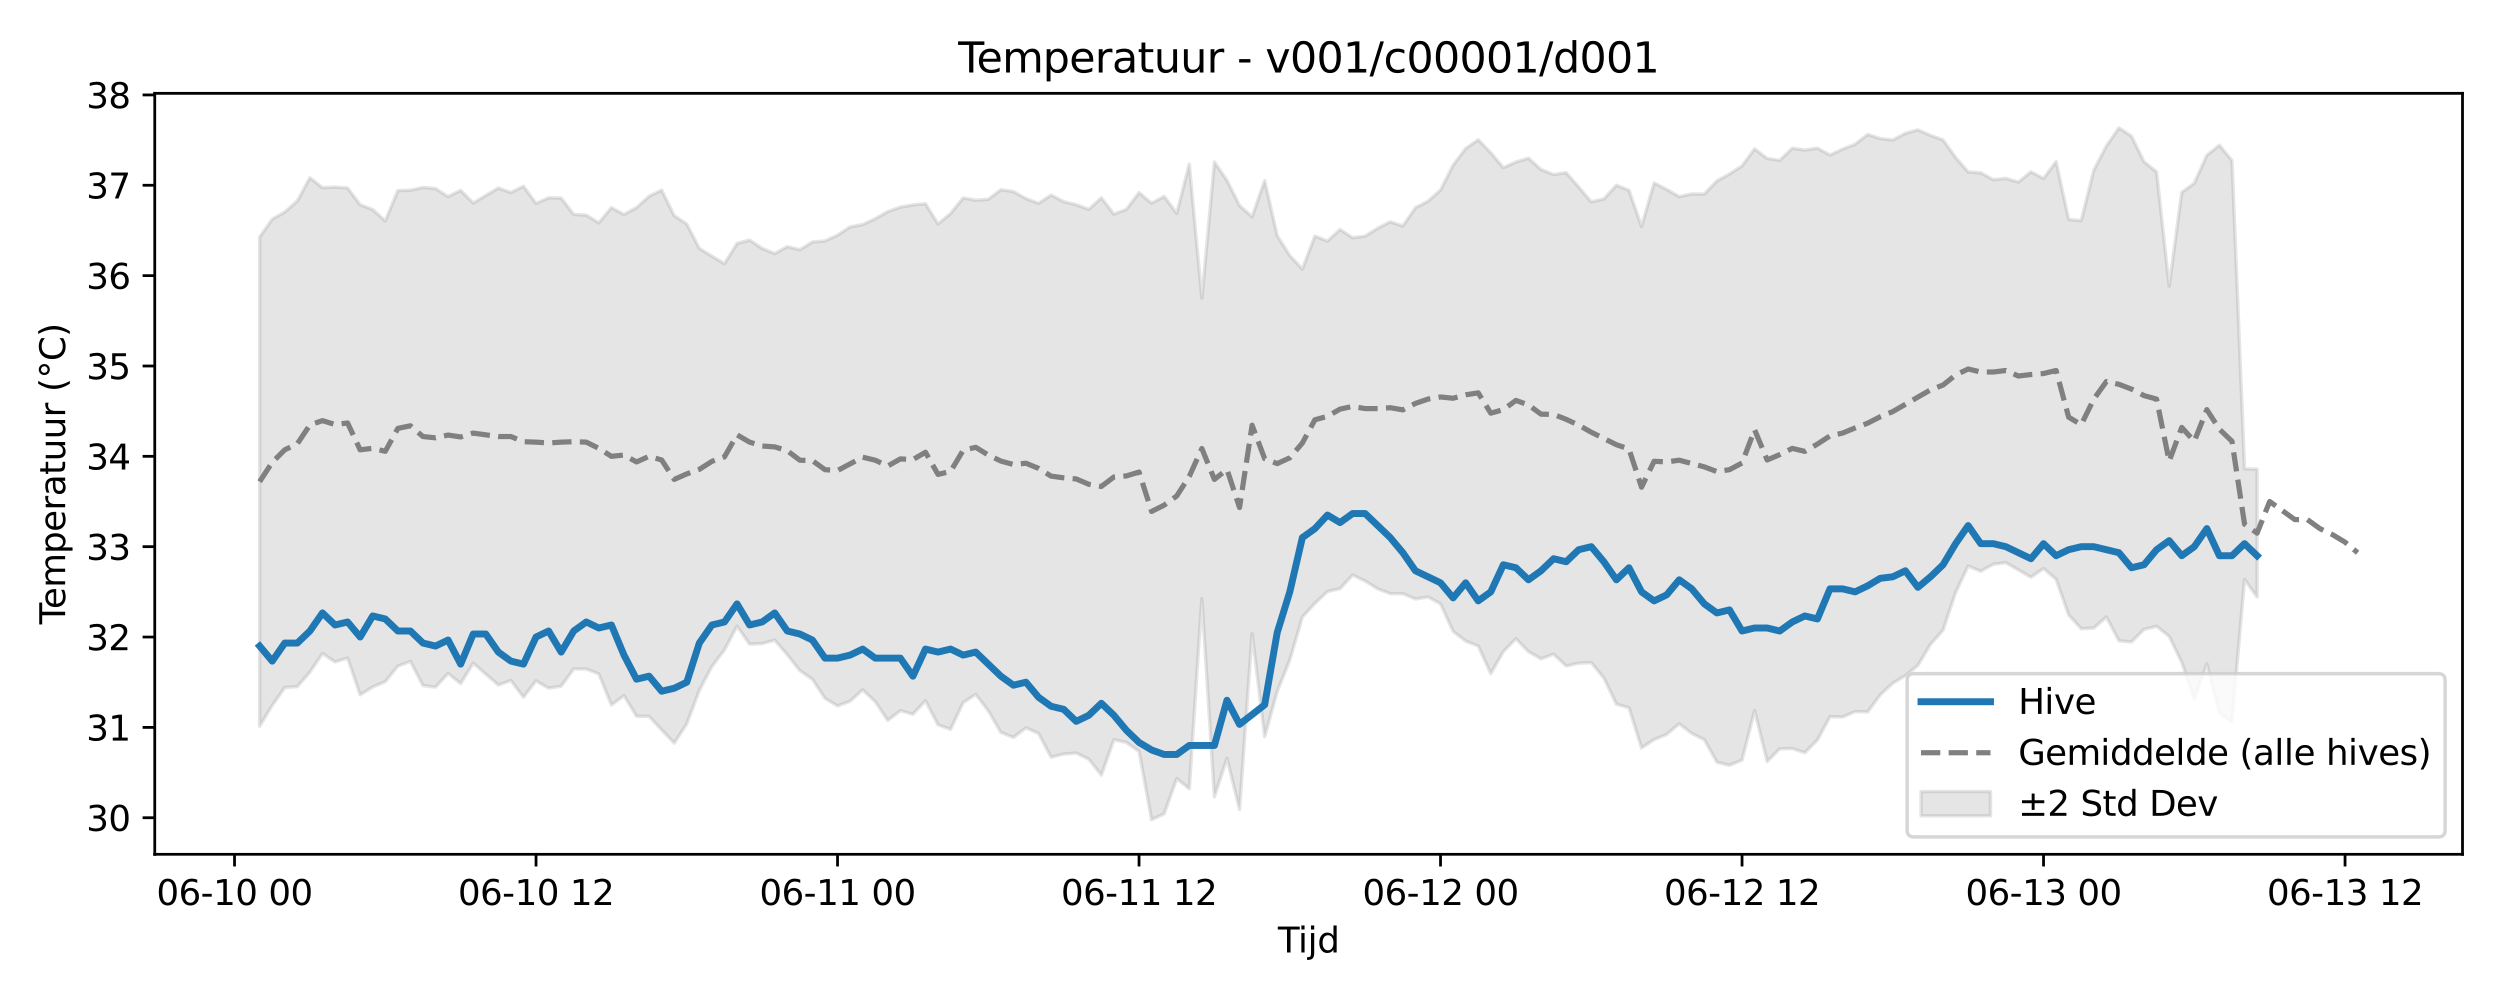 <?xml version="1.0" encoding="utf-8" standalone="no"?>
<!DOCTYPE svg PUBLIC "-//W3C//DTD SVG 1.1//EN"
  "http://www.w3.org/Graphics/SVG/1.1/DTD/svg11.dtd">
<svg xmlns:xlink="http://www.w3.org/1999/xlink" width="720pt" height="288pt" viewBox="0 0 720 288" xmlns="http://www.w3.org/2000/svg" version="1.1">
 <defs>
  <style type="text/css">*{stroke-linejoin: round; stroke-linecap: butt}</style>
 </defs>
 <g id="figure_1">
  <g id="patch_1">
   <path d="M 0 288 
L 720 288 
L 720 0 
L 0 0 
z
" style="fill: #ffffff"/>
  </g>
  <g id="axes_1">
   <g id="patch_2">
    <path d="M 44.57 246.04 
L 709.2 246.04 
L 709.2 26.88 
L 44.57 26.88 
z
" style="fill: #ffffff"/>
   </g>
   <g id="FillBetweenPolyCollection_1">
    <defs>
     <path id="me307b6e2b8" d="M 74.78 -219.728 
L 74.78 -78.853 
L 78.398 -84.833 
L 82.016 -89.99 
L 85.635 -90.264 
L 89.253 -94.437 
L 92.871 -99.778 
L 96.489 -97.371 
L 100.107 -98.492 
L 103.725 -87.886 
L 107.343 -90.141 
L 110.961 -91.679 
L 114.579 -96.162 
L 118.197 -97.533 
L 121.815 -90.551 
L 125.433 -90.098 
L 129.051 -94.063 
L 132.669 -91.123 
L 136.287 -97.017 
L 139.905 -93.845 
L 143.523 -90.719 
L 147.141 -92.013 
L 150.759 -87.217 
L 154.377 -91.926 
L 157.995 -89.806 
L 161.613 -90.375 
L 165.231 -95.334 
L 168.849 -95.307 
L 172.467 -93.919 
L 176.085 -84.961 
L 179.703 -87.656 
L 183.321 -81.728 
L 186.939 -81.683 
L 190.557 -77.794 
L 194.175 -73.983 
L 197.793 -79.546 
L 201.411 -89.189 
L 205.029 -96.053 
L 208.647 -100.82 
L 212.265 -107.657 
L 215.883 -102.476 
L 219.501 -102.649 
L 223.119 -103.635 
L 226.737 -99.426 
L 230.355 -94.857 
L 233.973 -92.37 
L 237.591 -86.872 
L 241.209 -84.703 
L 244.827 -86.038 
L 248.445 -89.333 
L 252.063 -85.924 
L 255.681 -80.523 
L 259.299 -83.332 
L 262.917 -82.309 
L 266.535 -86.177 
L 270.153 -79.246 
L 273.771 -77.968 
L 277.389 -85.639 
L 281.008 -88.012 
L 284.626 -83.305 
L 288.244 -77.064 
L 291.862 -75.619 
L 295.48 -78.381 
L 299.098 -76.781 
L 302.716 -69.94 
L 306.334 -70.833 
L 309.952 -71.118 
L 313.57 -69.353 
L 317.188 -64.775 
L 320.806 -74.94 
L 324.424 -74.162 
L 328.042 -71.598 
L 331.66 -51.922 
L 335.278 -53.62 
L 338.896 -63.76 
L 342.514 -60.847 
L 346.132 -115.558 
L 349.75 -58.526 
L 353.368 -69.592 
L 356.986 -54.863 
L 360.604 -105.511 
L 364.222 -75.82 
L 367.84 -88.84 
L 371.458 -97.897 
L 375.076 -110.292 
L 378.694 -114.23 
L 382.312 -117.625 
L 385.93 -118.457 
L 389.548 -122.38 
L 393.166 -120.662 
L 396.784 -118.401 
L 400.402 -117.032 
L 404.02 -117.011 
L 407.638 -115.483 
L 411.256 -116.066 
L 414.874 -114.115 
L 418.492 -106.181 
L 422.11 -103.364 
L 425.728 -101.954 
L 429.346 -94.021 
L 432.964 -100.33 
L 436.582 -104.039 
L 440.2 -100.334 
L 443.818 -98.254 
L 447.436 -99.599 
L 451.054 -96.197 
L 454.672 -96.996 
L 458.29 -97.165 
L 461.908 -92.743 
L 465.526 -85.2 
L 469.144 -84.166 
L 472.762 -72.597 
L 476.381 -74.999 
L 479.999 -76.492 
L 483.617 -79.552 
L 487.235 -76.784 
L 490.853 -74.966 
L 494.471 -68.48 
L 498.089 -67.595 
L 501.707 -69.095 
L 505.325 -83.368 
L 508.943 -68.682 
L 512.561 -72.333 
L 516.179 -72.417 
L 519.797 -71.208 
L 523.415 -74.889 
L 527.033 -81.583 
L 530.651 -81.493 
L 534.269 -83.065 
L 537.887 -82.967 
L 541.505 -87.859 
L 545.123 -91.238 
L 548.741 -93.424 
L 552.359 -96.377 
L 555.977 -102.43 
L 559.595 -106.515 
L 563.213 -117.344 
L 566.831 -124.986 
L 570.449 -123.486 
L 574.067 -125.482 
L 577.685 -125.962 
L 581.303 -123.853 
L 584.921 -121.761 
L 588.539 -124.263 
L 592.157 -121.157 
L 595.775 -110.915 
L 599.393 -106.917 
L 603.011 -107.126 
L 606.629 -110.314 
L 610.247 -103.482 
L 613.865 -103.109 
L 617.483 -106.737 
L 621.101 -107.633 
L 624.719 -104.745 
L 628.337 -97.232 
L 631.955 -86.584 
L 635.573 -96.777 
L 639.191 -82.594 
L 642.809 -80.069 
L 646.427 -121.115 
L 650.045 -116.06 
L 650.045 -152.858 
L 650.045 -152.858 
L 646.427 -153.007 
L 642.809 -241.757 
L 639.191 -246.17 
L 635.573 -243.263 
L 631.955 -235.242 
L 628.337 -232.573 
L 624.719 -205.589 
L 621.101 -238.479 
L 617.483 -241.398 
L 613.865 -248.784 
L 610.247 -251.158 
L 606.629 -245.916 
L 603.011 -238.985 
L 599.393 -224.45 
L 595.775 -224.789 
L 592.157 -241.434 
L 588.539 -236.593 
L 584.921 -238.517 
L 581.303 -235.557 
L 577.685 -236.629 
L 574.067 -236.241 
L 570.449 -238.238 
L 566.831 -238.472 
L 563.213 -242.645 
L 559.595 -247.692 
L 555.977 -249.009 
L 552.359 -250.602 
L 548.741 -249.59 
L 545.123 -247.686 
L 541.505 -248.092 
L 537.887 -249.267 
L 534.269 -246.443 
L 530.651 -245.041 
L 527.033 -243.34 
L 523.415 -245.326 
L 519.797 -244.794 
L 516.179 -245.32 
L 512.561 -241.81 
L 508.943 -242.364 
L 505.325 -245.108 
L 501.707 -240.217 
L 498.089 -237.875 
L 494.471 -235.876 
L 490.853 -232.115 
L 487.235 -232.156 
L 483.617 -231.37 
L 479.999 -233.439 
L 476.381 -235.304 
L 472.762 -222.775 
L 469.144 -233.199 
L 465.526 -234.644 
L 461.908 -230.693 
L 458.29 -229.865 
L 454.672 -234.123 
L 451.054 -238.267 
L 447.436 -237.715 
L 443.818 -239.184 
L 440.2 -242.432 
L 436.582 -241.329 
L 432.964 -239.71 
L 429.346 -243.995 
L 425.728 -247.751 
L 422.11 -245.225 
L 418.492 -240.426 
L 414.874 -233.236 
L 411.256 -230.046 
L 407.638 -228.15 
L 404.02 -222.905 
L 400.402 -224.123 
L 396.784 -222.259 
L 393.166 -219.998 
L 389.548 -219.519 
L 385.93 -221.893 
L 382.312 -218.574 
L 378.694 -219.987 
L 375.076 -210.522 
L 371.458 -214.388 
L 367.84 -220.12 
L 364.222 -235.969 
L 360.604 -225.566 
L 356.986 -228.799 
L 353.368 -236.044 
L 349.75 -241.328 
L 346.132 -202.105 
L 342.514 -240.741 
L 338.896 -226.553 
L 335.278 -231.43 
L 331.66 -229.486 
L 328.042 -232.509 
L 324.424 -227.715 
L 320.806 -226.318 
L 317.188 -231.03 
L 313.57 -227.691 
L 309.952 -229.025 
L 306.334 -229.929 
L 302.716 -231.813 
L 299.098 -229.433 
L 295.48 -230.806 
L 291.862 -232.825 
L 288.244 -233.363 
L 284.626 -230.591 
L 281.008 -230.344 
L 277.389 -230.983 
L 273.771 -226.511 
L 270.153 -223.498 
L 266.535 -229.33 
L 262.917 -228.985 
L 259.299 -228.334 
L 255.681 -227.053 
L 252.063 -224.998 
L 248.445 -223.323 
L 244.827 -222.654 
L 241.209 -220.271 
L 237.591 -218.599 
L 233.973 -218.304 
L 230.355 -216.065 
L 226.737 -216.948 
L 223.119 -214.969 
L 219.501 -216.451 
L 215.883 -218.854 
L 212.265 -217.886 
L 208.647 -212.044 
L 205.029 -214.208 
L 201.411 -216.447 
L 197.793 -223.488 
L 194.175 -225.871 
L 190.557 -233.252 
L 186.939 -231.47 
L 183.321 -228.203 
L 179.703 -226.24 
L 176.085 -228.192 
L 172.467 -223.818 
L 168.849 -226.023 
L 165.231 -226.245 
L 161.613 -230.955 
L 157.995 -231.029 
L 154.377 -229.404 
L 150.759 -234.361 
L 147.141 -232.538 
L 143.523 -233.833 
L 139.905 -231.698 
L 136.287 -229.517 
L 132.669 -233.181 
L 129.051 -231.356 
L 125.433 -233.71 
L 121.815 -234.001 
L 118.197 -233.214 
L 114.579 -233.099 
L 110.961 -224.364 
L 107.343 -227.637 
L 103.725 -229.025 
L 100.107 -233.866 
L 96.489 -234.119 
L 92.871 -233.943 
L 89.253 -236.806 
L 85.635 -230.117 
L 82.016 -226.921 
L 78.398 -224.851 
L 74.78 -219.728 
z
" style="stroke: #808080; stroke-opacity: 0.2"/>
    </defs>
    <g clip-path="url(#pb8e50bfe94)">
     <use xlink:href="#me307b6e2b8" x="0" y="288" style="fill: #808080; fill-opacity: 0.2; stroke: #808080; stroke-opacity: 0.2"/>
    </g>
   </g>
   <g id="matplotlib.axis_1">
    <g id="xtick_1">
     <g id="line2d_1">
      <defs>
       <path id="mdb5003a0b7" d="M 0 0 
L 0 3.5 
" style="stroke: #000000; stroke-width: 0.8"/>
      </defs>
      <g>
       <use xlink:href="#mdb5003a0b7" x="67.544" y="246.04" style="stroke: #000000; stroke-width: 0.8"/>
      </g>
     </g>
     <g id="text_1">
      <!-- 06-10 00 -->
      <g transform="translate(45.064 260.638) scale(0.1 -0.1)">
       <defs>
        <path id="DejaVuSans-30" d="M 2034 4250 
Q 1547 4250 1301 3770 
Q 1056 3291 1056 2328 
Q 1056 1369 1301 889 
Q 1547 409 2034 409 
Q 2525 409 2770 889 
Q 3016 1369 3016 2328 
Q 3016 3291 2770 3770 
Q 2525 4250 2034 4250 
z
M 2034 4750 
Q 2819 4750 3233 4129 
Q 3647 3509 3647 2328 
Q 3647 1150 3233 529 
Q 2819 -91 2034 -91 
Q 1250 -91 836 529 
Q 422 1150 422 2328 
Q 422 3509 836 4129 
Q 1250 4750 2034 4750 
z
" transform="scale(0.016)"/>
        <path id="DejaVuSans-36" d="M 2113 2584 
Q 1688 2584 1439 2293 
Q 1191 2003 1191 1497 
Q 1191 994 1439 701 
Q 1688 409 2113 409 
Q 2538 409 2786 701 
Q 3034 994 3034 1497 
Q 3034 2003 2786 2293 
Q 2538 2584 2113 2584 
z
M 3366 4563 
L 3366 3988 
Q 3128 4100 2886 4159 
Q 2644 4219 2406 4219 
Q 1781 4219 1451 3797 
Q 1122 3375 1075 2522 
Q 1259 2794 1537 2939 
Q 1816 3084 2150 3084 
Q 2853 3084 3261 2657 
Q 3669 2231 3669 1497 
Q 3669 778 3244 343 
Q 2819 -91 2113 -91 
Q 1303 -91 875 529 
Q 447 1150 447 2328 
Q 447 3434 972 4092 
Q 1497 4750 2381 4750 
Q 2619 4750 2861 4703 
Q 3103 4656 3366 4563 
z
" transform="scale(0.016)"/>
        <path id="DejaVuSans-2d" d="M 313 2009 
L 1997 2009 
L 1997 1497 
L 313 1497 
L 313 2009 
z
" transform="scale(0.016)"/>
        <path id="DejaVuSans-31" d="M 794 531 
L 1825 531 
L 1825 4091 
L 703 3866 
L 703 4441 
L 1819 4666 
L 2450 4666 
L 2450 531 
L 3481 531 
L 3481 0 
L 794 0 
L 794 531 
z
" transform="scale(0.016)"/>
        <path id="DejaVuSans-20" transform="scale(0.016)"/>
       </defs>
       <use xlink:href="#DejaVuSans-30"/>
       <use xlink:href="#DejaVuSans-36" transform="translate(63.623 0)"/>
       <use xlink:href="#DejaVuSans-2d" transform="translate(127.246 0)"/>
       <use xlink:href="#DejaVuSans-31" transform="translate(163.33 0)"/>
       <use xlink:href="#DejaVuSans-30" transform="translate(226.953 0)"/>
       <use xlink:href="#DejaVuSans-20" transform="translate(290.576 0)"/>
       <use xlink:href="#DejaVuSans-30" transform="translate(322.363 0)"/>
       <use xlink:href="#DejaVuSans-30" transform="translate(385.986 0)"/>
      </g>
     </g>
    </g>
    <g id="xtick_2">
     <g id="line2d_2">
      <g>
       <use xlink:href="#mdb5003a0b7" x="154.377" y="246.04" style="stroke: #000000; stroke-width: 0.8"/>
      </g>
     </g>
     <g id="text_2">
      <!-- 06-10 12 -->
      <g transform="translate(131.896 260.638) scale(0.1 -0.1)">
       <defs>
        <path id="DejaVuSans-32" d="M 1228 531 
L 3431 531 
L 3431 0 
L 469 0 
L 469 531 
Q 828 903 1448 1529 
Q 2069 2156 2228 2338 
Q 2531 2678 2651 2914 
Q 2772 3150 2772 3378 
Q 2772 3750 2511 3984 
Q 2250 4219 1831 4219 
Q 1534 4219 1204 4116 
Q 875 4013 500 3803 
L 500 4441 
Q 881 4594 1212 4672 
Q 1544 4750 1819 4750 
Q 2544 4750 2975 4387 
Q 3406 4025 3406 3419 
Q 3406 3131 3298 2873 
Q 3191 2616 2906 2266 
Q 2828 2175 2409 1742 
Q 1991 1309 1228 531 
z
" transform="scale(0.016)"/>
       </defs>
       <use xlink:href="#DejaVuSans-30"/>
       <use xlink:href="#DejaVuSans-36" transform="translate(63.623 0)"/>
       <use xlink:href="#DejaVuSans-2d" transform="translate(127.246 0)"/>
       <use xlink:href="#DejaVuSans-31" transform="translate(163.33 0)"/>
       <use xlink:href="#DejaVuSans-30" transform="translate(226.953 0)"/>
       <use xlink:href="#DejaVuSans-20" transform="translate(290.576 0)"/>
       <use xlink:href="#DejaVuSans-31" transform="translate(322.363 0)"/>
       <use xlink:href="#DejaVuSans-32" transform="translate(385.986 0)"/>
      </g>
     </g>
    </g>
    <g id="xtick_3">
     <g id="line2d_3">
      <g>
       <use xlink:href="#mdb5003a0b7" x="241.209" y="246.04" style="stroke: #000000; stroke-width: 0.8"/>
      </g>
     </g>
     <g id="text_3">
      <!-- 06-11 00 -->
      <g transform="translate(218.729 260.638) scale(0.1 -0.1)">
       <use xlink:href="#DejaVuSans-30"/>
       <use xlink:href="#DejaVuSans-36" transform="translate(63.623 0)"/>
       <use xlink:href="#DejaVuSans-2d" transform="translate(127.246 0)"/>
       <use xlink:href="#DejaVuSans-31" transform="translate(163.33 0)"/>
       <use xlink:href="#DejaVuSans-31" transform="translate(226.953 0)"/>
       <use xlink:href="#DejaVuSans-20" transform="translate(290.576 0)"/>
       <use xlink:href="#DejaVuSans-30" transform="translate(322.363 0)"/>
       <use xlink:href="#DejaVuSans-30" transform="translate(385.986 0)"/>
      </g>
     </g>
    </g>
    <g id="xtick_4">
     <g id="line2d_4">
      <g>
       <use xlink:href="#mdb5003a0b7" x="328.042" y="246.04" style="stroke: #000000; stroke-width: 0.8"/>
      </g>
     </g>
     <g id="text_4">
      <!-- 06-11 12 -->
      <g transform="translate(305.561 260.638) scale(0.1 -0.1)">
       <use xlink:href="#DejaVuSans-30"/>
       <use xlink:href="#DejaVuSans-36" transform="translate(63.623 0)"/>
       <use xlink:href="#DejaVuSans-2d" transform="translate(127.246 0)"/>
       <use xlink:href="#DejaVuSans-31" transform="translate(163.33 0)"/>
       <use xlink:href="#DejaVuSans-31" transform="translate(226.953 0)"/>
       <use xlink:href="#DejaVuSans-20" transform="translate(290.576 0)"/>
       <use xlink:href="#DejaVuSans-31" transform="translate(322.363 0)"/>
       <use xlink:href="#DejaVuSans-32" transform="translate(385.986 0)"/>
      </g>
     </g>
    </g>
    <g id="xtick_5">
     <g id="line2d_5">
      <g>
       <use xlink:href="#mdb5003a0b7" x="414.874" y="246.04" style="stroke: #000000; stroke-width: 0.8"/>
      </g>
     </g>
     <g id="text_5">
      <!-- 06-12 00 -->
      <g transform="translate(392.394 260.638) scale(0.1 -0.1)">
       <use xlink:href="#DejaVuSans-30"/>
       <use xlink:href="#DejaVuSans-36" transform="translate(63.623 0)"/>
       <use xlink:href="#DejaVuSans-2d" transform="translate(127.246 0)"/>
       <use xlink:href="#DejaVuSans-31" transform="translate(163.33 0)"/>
       <use xlink:href="#DejaVuSans-32" transform="translate(226.953 0)"/>
       <use xlink:href="#DejaVuSans-20" transform="translate(290.576 0)"/>
       <use xlink:href="#DejaVuSans-30" transform="translate(322.363 0)"/>
       <use xlink:href="#DejaVuSans-30" transform="translate(385.986 0)"/>
      </g>
     </g>
    </g>
    <g id="xtick_6">
     <g id="line2d_6">
      <g>
       <use xlink:href="#mdb5003a0b7" x="501.707" y="246.04" style="stroke: #000000; stroke-width: 0.8"/>
      </g>
     </g>
     <g id="text_6">
      <!-- 06-12 12 -->
      <g transform="translate(479.226 260.638) scale(0.1 -0.1)">
       <use xlink:href="#DejaVuSans-30"/>
       <use xlink:href="#DejaVuSans-36" transform="translate(63.623 0)"/>
       <use xlink:href="#DejaVuSans-2d" transform="translate(127.246 0)"/>
       <use xlink:href="#DejaVuSans-31" transform="translate(163.33 0)"/>
       <use xlink:href="#DejaVuSans-32" transform="translate(226.953 0)"/>
       <use xlink:href="#DejaVuSans-20" transform="translate(290.576 0)"/>
       <use xlink:href="#DejaVuSans-31" transform="translate(322.363 0)"/>
       <use xlink:href="#DejaVuSans-32" transform="translate(385.986 0)"/>
      </g>
     </g>
    </g>
    <g id="xtick_7">
     <g id="line2d_7">
      <g>
       <use xlink:href="#mdb5003a0b7" x="588.539" y="246.04" style="stroke: #000000; stroke-width: 0.8"/>
      </g>
     </g>
     <g id="text_7">
      <!-- 06-13 00 -->
      <g transform="translate(566.059 260.638) scale(0.1 -0.1)">
       <defs>
        <path id="DejaVuSans-33" d="M 2597 2516 
Q 3050 2419 3304 2112 
Q 3559 1806 3559 1356 
Q 3559 666 3084 287 
Q 2609 -91 1734 -91 
Q 1441 -91 1130 -33 
Q 819 25 488 141 
L 488 750 
Q 750 597 1062 519 
Q 1375 441 1716 441 
Q 2309 441 2620 675 
Q 2931 909 2931 1356 
Q 2931 1769 2642 2001 
Q 2353 2234 1838 2234 
L 1294 2234 
L 1294 2753 
L 1863 2753 
Q 2328 2753 2575 2939 
Q 2822 3125 2822 3475 
Q 2822 3834 2567 4026 
Q 2313 4219 1838 4219 
Q 1578 4219 1281 4162 
Q 984 4106 628 3988 
L 628 4550 
Q 988 4650 1302 4700 
Q 1616 4750 1894 4750 
Q 2613 4750 3031 4423 
Q 3450 4097 3450 3541 
Q 3450 3153 3228 2886 
Q 3006 2619 2597 2516 
z
" transform="scale(0.016)"/>
       </defs>
       <use xlink:href="#DejaVuSans-30"/>
       <use xlink:href="#DejaVuSans-36" transform="translate(63.623 0)"/>
       <use xlink:href="#DejaVuSans-2d" transform="translate(127.246 0)"/>
       <use xlink:href="#DejaVuSans-31" transform="translate(163.33 0)"/>
       <use xlink:href="#DejaVuSans-33" transform="translate(226.953 0)"/>
       <use xlink:href="#DejaVuSans-20" transform="translate(290.576 0)"/>
       <use xlink:href="#DejaVuSans-30" transform="translate(322.363 0)"/>
       <use xlink:href="#DejaVuSans-30" transform="translate(385.986 0)"/>
      </g>
     </g>
    </g>
    <g id="xtick_8">
     <g id="line2d_8">
      <g>
       <use xlink:href="#mdb5003a0b7" x="675.372" y="246.04" style="stroke: #000000; stroke-width: 0.8"/>
      </g>
     </g>
     <g id="text_8">
      <!-- 06-13 12 -->
      <g transform="translate(652.891 260.638) scale(0.1 -0.1)">
       <use xlink:href="#DejaVuSans-30"/>
       <use xlink:href="#DejaVuSans-36" transform="translate(63.623 0)"/>
       <use xlink:href="#DejaVuSans-2d" transform="translate(127.246 0)"/>
       <use xlink:href="#DejaVuSans-31" transform="translate(163.33 0)"/>
       <use xlink:href="#DejaVuSans-33" transform="translate(226.953 0)"/>
       <use xlink:href="#DejaVuSans-20" transform="translate(290.576 0)"/>
       <use xlink:href="#DejaVuSans-31" transform="translate(322.363 0)"/>
       <use xlink:href="#DejaVuSans-32" transform="translate(385.986 0)"/>
      </g>
     </g>
    </g>
    <g id="text_9">
     <!-- Tijd -->
     <g transform="translate(368.035 274.317) scale(0.1 -0.1)">
      <defs>
       <path id="DejaVuSans-54" d="M -19 4666 
L 3928 4666 
L 3928 4134 
L 2272 4134 
L 2272 0 
L 1638 0 
L 1638 4134 
L -19 4134 
L -19 4666 
z
" transform="scale(0.016)"/>
       <path id="DejaVuSans-69" d="M 603 3500 
L 1178 3500 
L 1178 0 
L 603 0 
L 603 3500 
z
M 603 4863 
L 1178 4863 
L 1178 4134 
L 603 4134 
L 603 4863 
z
" transform="scale(0.016)"/>
       <path id="DejaVuSans-6a" d="M 603 3500 
L 1178 3500 
L 1178 -63 
Q 1178 -731 923 -1031 
Q 669 -1331 103 -1331 
L -116 -1331 
L -116 -844 
L 38 -844 
Q 366 -844 484 -692 
Q 603 -541 603 -63 
L 603 3500 
z
M 603 4863 
L 1178 4863 
L 1178 4134 
L 603 4134 
L 603 4863 
z
" transform="scale(0.016)"/>
       <path id="DejaVuSans-64" d="M 2906 2969 
L 2906 4863 
L 3481 4863 
L 3481 0 
L 2906 0 
L 2906 525 
Q 2725 213 2448 61 
Q 2172 -91 1784 -91 
Q 1150 -91 751 415 
Q 353 922 353 1747 
Q 353 2572 751 3078 
Q 1150 3584 1784 3584 
Q 2172 3584 2448 3432 
Q 2725 3281 2906 2969 
z
M 947 1747 
Q 947 1113 1208 752 
Q 1469 391 1925 391 
Q 2381 391 2643 752 
Q 2906 1113 2906 1747 
Q 2906 2381 2643 2742 
Q 2381 3103 1925 3103 
Q 1469 3103 1208 2742 
Q 947 2381 947 1747 
z
" transform="scale(0.016)"/>
      </defs>
      <use xlink:href="#DejaVuSans-54"/>
      <use xlink:href="#DejaVuSans-69" transform="translate(57.959 0)"/>
      <use xlink:href="#DejaVuSans-6a" transform="translate(85.742 0)"/>
      <use xlink:href="#DejaVuSans-64" transform="translate(113.525 0)"/>
     </g>
    </g>
   </g>
   <g id="matplotlib.axis_2">
    <g id="ytick_1">
     <g id="line2d_9">
      <defs>
       <path id="m6380a14561" d="M 0 0 
L -3.5 0 
" style="stroke: #000000; stroke-width: 0.8"/>
      </defs>
      <g>
       <use xlink:href="#m6380a14561" x="44.57" y="235.505" style="stroke: #000000; stroke-width: 0.8"/>
      </g>
     </g>
     <g id="text_10">
      <!-- 30 -->
      <g transform="translate(24.845 239.304) scale(0.1 -0.1)">
       <use xlink:href="#DejaVuSans-33"/>
       <use xlink:href="#DejaVuSans-30" transform="translate(63.623 0)"/>
      </g>
     </g>
    </g>
    <g id="ytick_2">
     <g id="line2d_10">
      <g>
       <use xlink:href="#m6380a14561" x="44.57" y="209.485" style="stroke: #000000; stroke-width: 0.8"/>
      </g>
     </g>
     <g id="text_11">
      <!-- 31 -->
      <g transform="translate(24.845 213.284) scale(0.1 -0.1)">
       <use xlink:href="#DejaVuSans-33"/>
       <use xlink:href="#DejaVuSans-31" transform="translate(63.623 0)"/>
      </g>
     </g>
    </g>
    <g id="ytick_3">
     <g id="line2d_11">
      <g>
       <use xlink:href="#m6380a14561" x="44.57" y="183.464" style="stroke: #000000; stroke-width: 0.8"/>
      </g>
     </g>
     <g id="text_12">
      <!-- 32 -->
      <g transform="translate(24.845 187.263) scale(0.1 -0.1)">
       <use xlink:href="#DejaVuSans-33"/>
       <use xlink:href="#DejaVuSans-32" transform="translate(63.623 0)"/>
      </g>
     </g>
    </g>
    <g id="ytick_4">
     <g id="line2d_12">
      <g>
       <use xlink:href="#m6380a14561" x="44.57" y="157.444" style="stroke: #000000; stroke-width: 0.8"/>
      </g>
     </g>
     <g id="text_13">
      <!-- 33 -->
      <g transform="translate(24.845 161.243) scale(0.1 -0.1)">
       <use xlink:href="#DejaVuSans-33"/>
       <use xlink:href="#DejaVuSans-33" transform="translate(63.623 0)"/>
      </g>
     </g>
    </g>
    <g id="ytick_5">
     <g id="line2d_13">
      <g>
       <use xlink:href="#m6380a14561" x="44.57" y="131.424" style="stroke: #000000; stroke-width: 0.8"/>
      </g>
     </g>
     <g id="text_14">
      <!-- 34 -->
      <g transform="translate(24.845 135.223) scale(0.1 -0.1)">
       <defs>
        <path id="DejaVuSans-34" d="M 2419 4116 
L 825 1625 
L 2419 1625 
L 2419 4116 
z
M 2253 4666 
L 3047 4666 
L 3047 1625 
L 3713 1625 
L 3713 1100 
L 3047 1100 
L 3047 0 
L 2419 0 
L 2419 1100 
L 313 1100 
L 313 1709 
L 2253 4666 
z
" transform="scale(0.016)"/>
       </defs>
       <use xlink:href="#DejaVuSans-33"/>
       <use xlink:href="#DejaVuSans-34" transform="translate(63.623 0)"/>
      </g>
     </g>
    </g>
    <g id="ytick_6">
     <g id="line2d_14">
      <g>
       <use xlink:href="#m6380a14561" x="44.57" y="105.404" style="stroke: #000000; stroke-width: 0.8"/>
      </g>
     </g>
     <g id="text_15">
      <!-- 35 -->
      <g transform="translate(24.845 109.203) scale(0.1 -0.1)">
       <defs>
        <path id="DejaVuSans-35" d="M 691 4666 
L 3169 4666 
L 3169 4134 
L 1269 4134 
L 1269 2991 
Q 1406 3038 1543 3061 
Q 1681 3084 1819 3084 
Q 2600 3084 3056 2656 
Q 3513 2228 3513 1497 
Q 3513 744 3044 326 
Q 2575 -91 1722 -91 
Q 1428 -91 1123 -41 
Q 819 9 494 109 
L 494 744 
Q 775 591 1075 516 
Q 1375 441 1709 441 
Q 2250 441 2565 725 
Q 2881 1009 2881 1497 
Q 2881 1984 2565 2268 
Q 2250 2553 1709 2553 
Q 1456 2553 1204 2497 
Q 953 2441 691 2322 
L 691 4666 
z
" transform="scale(0.016)"/>
       </defs>
       <use xlink:href="#DejaVuSans-33"/>
       <use xlink:href="#DejaVuSans-35" transform="translate(63.623 0)"/>
      </g>
     </g>
    </g>
    <g id="ytick_7">
     <g id="line2d_15">
      <g>
       <use xlink:href="#m6380a14561" x="44.57" y="79.383" style="stroke: #000000; stroke-width: 0.8"/>
      </g>
     </g>
     <g id="text_16">
      <!-- 36 -->
      <g transform="translate(24.845 83.183) scale(0.1 -0.1)">
       <use xlink:href="#DejaVuSans-33"/>
       <use xlink:href="#DejaVuSans-36" transform="translate(63.623 0)"/>
      </g>
     </g>
    </g>
    <g id="ytick_8">
     <g id="line2d_16">
      <g>
       <use xlink:href="#m6380a14561" x="44.57" y="53.363" style="stroke: #000000; stroke-width: 0.8"/>
      </g>
     </g>
     <g id="text_17">
      <!-- 37 -->
      <g transform="translate(24.845 57.162) scale(0.1 -0.1)">
       <defs>
        <path id="DejaVuSans-37" d="M 525 4666 
L 3525 4666 
L 3525 4397 
L 1831 0 
L 1172 0 
L 2766 4134 
L 525 4134 
L 525 4666 
z
" transform="scale(0.016)"/>
       </defs>
       <use xlink:href="#DejaVuSans-33"/>
       <use xlink:href="#DejaVuSans-37" transform="translate(63.623 0)"/>
      </g>
     </g>
    </g>
    <g id="ytick_9">
     <g id="line2d_17">
      <g>
       <use xlink:href="#m6380a14561" x="44.57" y="27.343" style="stroke: #000000; stroke-width: 0.8"/>
      </g>
     </g>
     <g id="text_18">
      <!-- 38 -->
      <g transform="translate(24.845 31.142) scale(0.1 -0.1)">
       <defs>
        <path id="DejaVuSans-38" d="M 2034 2216 
Q 1584 2216 1326 1975 
Q 1069 1734 1069 1313 
Q 1069 891 1326 650 
Q 1584 409 2034 409 
Q 2484 409 2743 651 
Q 3003 894 3003 1313 
Q 3003 1734 2745 1975 
Q 2488 2216 2034 2216 
z
M 1403 2484 
Q 997 2584 770 2862 
Q 544 3141 544 3541 
Q 544 4100 942 4425 
Q 1341 4750 2034 4750 
Q 2731 4750 3128 4425 
Q 3525 4100 3525 3541 
Q 3525 3141 3298 2862 
Q 3072 2584 2669 2484 
Q 3125 2378 3379 2068 
Q 3634 1759 3634 1313 
Q 3634 634 3220 271 
Q 2806 -91 2034 -91 
Q 1263 -91 848 271 
Q 434 634 434 1313 
Q 434 1759 690 2068 
Q 947 2378 1403 2484 
z
M 1172 3481 
Q 1172 3119 1398 2916 
Q 1625 2713 2034 2713 
Q 2441 2713 2670 2916 
Q 2900 3119 2900 3481 
Q 2900 3844 2670 4047 
Q 2441 4250 2034 4250 
Q 1625 4250 1398 4047 
Q 1172 3844 1172 3481 
z
" transform="scale(0.016)"/>
       </defs>
       <use xlink:href="#DejaVuSans-33"/>
       <use xlink:href="#DejaVuSans-38" transform="translate(63.623 0)"/>
      </g>
     </g>
    </g>
    <g id="text_19">
     <!-- Temperatuur (°C) -->
     <g transform="translate(18.765 179.816) rotate(-90) scale(0.1 -0.1)">
      <defs>
       <path id="DejaVuSans-65" d="M 3597 1894 
L 3597 1613 
L 953 1613 
Q 991 1019 1311 708 
Q 1631 397 2203 397 
Q 2534 397 2845 478 
Q 3156 559 3463 722 
L 3463 178 
Q 3153 47 2828 -22 
Q 2503 -91 2169 -91 
Q 1331 -91 842 396 
Q 353 884 353 1716 
Q 353 2575 817 3079 
Q 1281 3584 2069 3584 
Q 2775 3584 3186 3129 
Q 3597 2675 3597 1894 
z
M 3022 2063 
Q 3016 2534 2758 2815 
Q 2500 3097 2075 3097 
Q 1594 3097 1305 2825 
Q 1016 2553 972 2059 
L 3022 2063 
z
" transform="scale(0.016)"/>
       <path id="DejaVuSans-6d" d="M 3328 2828 
Q 3544 3216 3844 3400 
Q 4144 3584 4550 3584 
Q 5097 3584 5394 3201 
Q 5691 2819 5691 2113 
L 5691 0 
L 5113 0 
L 5113 2094 
Q 5113 2597 4934 2840 
Q 4756 3084 4391 3084 
Q 3944 3084 3684 2787 
Q 3425 2491 3425 1978 
L 3425 0 
L 2847 0 
L 2847 2094 
Q 2847 2600 2669 2842 
Q 2491 3084 2119 3084 
Q 1678 3084 1418 2786 
Q 1159 2488 1159 1978 
L 1159 0 
L 581 0 
L 581 3500 
L 1159 3500 
L 1159 2956 
Q 1356 3278 1631 3431 
Q 1906 3584 2284 3584 
Q 2666 3584 2933 3390 
Q 3200 3197 3328 2828 
z
" transform="scale(0.016)"/>
       <path id="DejaVuSans-70" d="M 1159 525 
L 1159 -1331 
L 581 -1331 
L 581 3500 
L 1159 3500 
L 1159 2969 
Q 1341 3281 1617 3432 
Q 1894 3584 2278 3584 
Q 2916 3584 3314 3078 
Q 3713 2572 3713 1747 
Q 3713 922 3314 415 
Q 2916 -91 2278 -91 
Q 1894 -91 1617 61 
Q 1341 213 1159 525 
z
M 3116 1747 
Q 3116 2381 2855 2742 
Q 2594 3103 2138 3103 
Q 1681 3103 1420 2742 
Q 1159 2381 1159 1747 
Q 1159 1113 1420 752 
Q 1681 391 2138 391 
Q 2594 391 2855 752 
Q 3116 1113 3116 1747 
z
" transform="scale(0.016)"/>
       <path id="DejaVuSans-72" d="M 2631 2963 
Q 2534 3019 2420 3045 
Q 2306 3072 2169 3072 
Q 1681 3072 1420 2755 
Q 1159 2438 1159 1844 
L 1159 0 
L 581 0 
L 581 3500 
L 1159 3500 
L 1159 2956 
Q 1341 3275 1631 3429 
Q 1922 3584 2338 3584 
Q 2397 3584 2469 3576 
Q 2541 3569 2628 3553 
L 2631 2963 
z
" transform="scale(0.016)"/>
       <path id="DejaVuSans-61" d="M 2194 1759 
Q 1497 1759 1228 1600 
Q 959 1441 959 1056 
Q 959 750 1161 570 
Q 1363 391 1709 391 
Q 2188 391 2477 730 
Q 2766 1069 2766 1631 
L 2766 1759 
L 2194 1759 
z
M 3341 1997 
L 3341 0 
L 2766 0 
L 2766 531 
Q 2569 213 2275 61 
Q 1981 -91 1556 -91 
Q 1019 -91 701 211 
Q 384 513 384 1019 
Q 384 1609 779 1909 
Q 1175 2209 1959 2209 
L 2766 2209 
L 2766 2266 
Q 2766 2663 2505 2880 
Q 2244 3097 1772 3097 
Q 1472 3097 1187 3025 
Q 903 2953 641 2809 
L 641 3341 
Q 956 3463 1253 3523 
Q 1550 3584 1831 3584 
Q 2591 3584 2966 3190 
Q 3341 2797 3341 1997 
z
" transform="scale(0.016)"/>
       <path id="DejaVuSans-74" d="M 1172 4494 
L 1172 3500 
L 2356 3500 
L 2356 3053 
L 1172 3053 
L 1172 1153 
Q 1172 725 1289 603 
Q 1406 481 1766 481 
L 2356 481 
L 2356 0 
L 1766 0 
Q 1100 0 847 248 
Q 594 497 594 1153 
L 594 3053 
L 172 3053 
L 172 3500 
L 594 3500 
L 594 4494 
L 1172 4494 
z
" transform="scale(0.016)"/>
       <path id="DejaVuSans-75" d="M 544 1381 
L 544 3500 
L 1119 3500 
L 1119 1403 
Q 1119 906 1312 657 
Q 1506 409 1894 409 
Q 2359 409 2629 706 
Q 2900 1003 2900 1516 
L 2900 3500 
L 3475 3500 
L 3475 0 
L 2900 0 
L 2900 538 
Q 2691 219 2414 64 
Q 2138 -91 1772 -91 
Q 1169 -91 856 284 
Q 544 659 544 1381 
z
M 1991 3584 
L 1991 3584 
z
" transform="scale(0.016)"/>
       <path id="DejaVuSans-28" d="M 1984 4856 
Q 1566 4138 1362 3434 
Q 1159 2731 1159 2009 
Q 1159 1288 1364 580 
Q 1569 -128 1984 -844 
L 1484 -844 
Q 1016 -109 783 600 
Q 550 1309 550 2009 
Q 550 2706 781 3412 
Q 1013 4119 1484 4856 
L 1984 4856 
z
" transform="scale(0.016)"/>
       <path id="DejaVuSans-b0" d="M 1600 4347 
Q 1350 4347 1178 4173 
Q 1006 4000 1006 3750 
Q 1006 3503 1178 3333 
Q 1350 3163 1600 3163 
Q 1850 3163 2022 3333 
Q 2194 3503 2194 3750 
Q 2194 3997 2020 4172 
Q 1847 4347 1600 4347 
z
M 1600 4750 
Q 1800 4750 1984 4673 
Q 2169 4597 2303 4453 
Q 2447 4313 2519 4134 
Q 2591 3956 2591 3750 
Q 2591 3338 2302 3052 
Q 2013 2766 1594 2766 
Q 1172 2766 890 3047 
Q 609 3328 609 3750 
Q 609 4169 896 4459 
Q 1184 4750 1600 4750 
z
" transform="scale(0.016)"/>
       <path id="DejaVuSans-43" d="M 4122 4306 
L 4122 3641 
Q 3803 3938 3442 4084 
Q 3081 4231 2675 4231 
Q 1875 4231 1450 3742 
Q 1025 3253 1025 2328 
Q 1025 1406 1450 917 
Q 1875 428 2675 428 
Q 3081 428 3442 575 
Q 3803 722 4122 1019 
L 4122 359 
Q 3791 134 3420 21 
Q 3050 -91 2638 -91 
Q 1578 -91 968 557 
Q 359 1206 359 2328 
Q 359 3453 968 4101 
Q 1578 4750 2638 4750 
Q 3056 4750 3426 4639 
Q 3797 4528 4122 4306 
z
" transform="scale(0.016)"/>
       <path id="DejaVuSans-29" d="M 513 4856 
L 1013 4856 
Q 1481 4119 1714 3412 
Q 1947 2706 1947 2009 
Q 1947 1309 1714 600 
Q 1481 -109 1013 -844 
L 513 -844 
Q 928 -128 1133 580 
Q 1338 1288 1338 2009 
Q 1338 2731 1133 3434 
Q 928 4138 513 4856 
z
" transform="scale(0.016)"/>
      </defs>
      <use xlink:href="#DejaVuSans-54"/>
      <use xlink:href="#DejaVuSans-65" transform="translate(44.084 0)"/>
      <use xlink:href="#DejaVuSans-6d" transform="translate(105.607 0)"/>
      <use xlink:href="#DejaVuSans-70" transform="translate(203.02 0)"/>
      <use xlink:href="#DejaVuSans-65" transform="translate(266.496 0)"/>
      <use xlink:href="#DejaVuSans-72" transform="translate(328.02 0)"/>
      <use xlink:href="#DejaVuSans-61" transform="translate(369.133 0)"/>
      <use xlink:href="#DejaVuSans-74" transform="translate(430.412 0)"/>
      <use xlink:href="#DejaVuSans-75" transform="translate(469.621 0)"/>
      <use xlink:href="#DejaVuSans-75" transform="translate(533 0)"/>
      <use xlink:href="#DejaVuSans-72" transform="translate(596.379 0)"/>
      <use xlink:href="#DejaVuSans-20" transform="translate(637.492 0)"/>
      <use xlink:href="#DejaVuSans-28" transform="translate(669.279 0)"/>
      <use xlink:href="#DejaVuSans-b0" transform="translate(708.293 0)"/>
      <use xlink:href="#DejaVuSans-43" transform="translate(758.293 0)"/>
      <use xlink:href="#DejaVuSans-29" transform="translate(828.117 0)"/>
     </g>
    </g>
   </g>
   <g id="line2d_18">
    <path d="M 74.78 186.066 
L 78.398 190.403 
L 82.016 185.199 
L 85.635 185.199 
L 89.253 181.73 
L 92.871 176.526 
L 96.489 179.995 
L 100.107 179.128 
L 103.725 183.464 
L 107.343 177.393 
L 110.961 178.26 
L 114.579 181.73 
L 118.197 181.73 
L 121.815 185.199 
L 125.433 186.066 
L 129.051 184.332 
L 132.669 191.27 
L 136.287 182.597 
L 139.905 182.597 
L 143.523 187.801 
L 147.141 190.403 
L 150.759 191.27 
L 154.377 183.464 
L 157.995 181.73 
L 161.613 187.801 
L 165.231 181.73 
L 168.849 179.128 
L 172.467 180.862 
L 176.085 179.995 
L 179.703 188.668 
L 183.321 195.607 
L 186.939 194.74 
L 190.557 199.076 
L 194.175 198.209 
L 197.793 196.474 
L 201.411 185.199 
L 205.029 179.995 
L 208.647 179.128 
L 212.265 173.924 
L 215.883 179.995 
L 219.501 179.128 
L 223.119 176.526 
L 226.737 181.73 
L 230.355 182.597 
L 233.973 184.332 
L 237.591 189.536 
L 241.209 189.536 
L 244.827 188.668 
L 248.445 186.934 
L 252.063 189.536 
L 259.299 189.536 
L 262.917 194.74 
L 266.535 186.934 
L 270.153 187.801 
L 273.771 186.934 
L 277.389 188.668 
L 281.008 187.801 
L 288.244 194.74 
L 291.862 197.342 
L 295.48 196.474 
L 299.098 200.811 
L 302.716 203.413 
L 306.334 204.28 
L 309.952 207.75 
L 313.57 206.015 
L 317.188 202.546 
L 320.806 206.015 
L 324.424 210.352 
L 328.042 213.821 
L 331.66 215.99 
L 335.278 217.291 
L 338.896 217.291 
L 342.514 214.689 
L 349.75 214.689 
L 353.368 201.678 
L 356.986 208.617 
L 364.222 202.979 
L 367.84 182.163 
L 371.458 170.454 
L 375.076 154.842 
L 378.694 152.24 
L 382.312 148.337 
L 385.93 150.505 
L 389.548 147.903 
L 393.166 147.903 
L 400.402 154.842 
L 404.02 159.179 
L 407.638 164.383 
L 414.874 167.852 
L 418.492 172.189 
L 422.11 167.852 
L 425.728 173.056 
L 429.346 170.454 
L 432.964 162.648 
L 436.582 163.515 
L 440.2 166.985 
L 443.818 164.383 
L 447.436 160.913 
L 451.054 161.781 
L 454.672 158.311 
L 458.29 157.444 
L 461.908 161.781 
L 465.526 166.985 
L 469.144 163.515 
L 472.762 170.454 
L 476.381 173.056 
L 479.999 171.321 
L 483.617 166.985 
L 487.235 169.587 
L 490.853 173.924 
L 494.471 176.526 
L 498.089 175.658 
L 501.707 181.73 
L 505.325 180.862 
L 508.943 180.862 
L 512.561 181.73 
L 516.179 179.128 
L 519.797 177.393 
L 523.415 178.26 
L 527.033 169.587 
L 530.651 169.587 
L 534.269 170.454 
L 537.887 168.719 
L 541.505 166.551 
L 545.123 166.117 
L 548.741 164.383 
L 552.359 169.153 
L 555.977 166.117 
L 559.595 162.648 
L 563.213 156.577 
L 566.831 151.373 
L 570.449 156.577 
L 574.067 156.577 
L 577.685 157.444 
L 584.921 160.913 
L 588.539 156.577 
L 592.157 160.046 
L 595.775 158.311 
L 599.393 157.444 
L 603.011 157.444 
L 610.247 159.179 
L 613.865 163.515 
L 617.483 162.648 
L 621.101 158.311 
L 624.719 155.709 
L 628.337 160.046 
L 631.955 157.444 
L 635.573 152.24 
L 639.191 160.046 
L 642.809 160.046 
L 646.427 156.577 
L 650.045 160.046 
L 650.045 160.046 
" clip-path="url(#pb8e50bfe94)" style="fill: none; stroke: #1f77b4; stroke-width: 2; stroke-linecap: square"/>
   </g>
   <g id="line2d_19">
    <path d="M 74.78 138.709 
L 78.398 133.158 
L 82.016 129.545 
L 85.635 127.81 
L 89.253 122.379 
L 92.871 121.14 
L 96.489 122.255 
L 100.107 121.821 
L 103.725 129.545 
L 107.343 129.111 
L 110.961 129.978 
L 114.579 123.37 
L 118.197 122.626 
L 121.815 125.724 
L 125.433 126.096 
L 129.051 125.29 
L 132.669 125.848 
L 136.287 124.733 
L 143.523 125.724 
L 147.141 125.724 
L 150.759 127.211 
L 154.377 127.335 
L 157.995 127.583 
L 161.613 127.335 
L 165.231 127.211 
L 168.849 127.335 
L 172.467 129.132 
L 176.085 131.424 
L 179.703 131.052 
L 183.321 133.035 
L 186.939 131.424 
L 190.557 132.477 
L 194.175 138.073 
L 197.793 136.483 
L 201.411 135.182 
L 205.029 132.869 
L 208.647 131.568 
L 212.265 125.228 
L 215.883 127.335 
L 219.501 128.45 
L 223.119 128.698 
L 226.737 129.813 
L 230.355 132.539 
L 233.973 132.663 
L 237.591 135.265 
L 241.209 135.513 
L 248.445 131.672 
L 252.063 132.539 
L 255.681 134.212 
L 259.299 132.167 
L 262.917 132.353 
L 266.535 130.247 
L 270.153 136.628 
L 273.771 135.76 
L 277.389 129.689 
L 281.008 128.822 
L 284.626 131.052 
L 288.244 132.787 
L 291.862 133.778 
L 295.48 133.406 
L 299.098 134.893 
L 302.716 137.123 
L 306.334 137.619 
L 309.952 137.929 
L 313.57 139.478 
L 317.188 140.097 
L 320.806 137.371 
L 324.424 137.062 
L 328.042 135.946 
L 331.66 147.296 
L 335.278 145.475 
L 338.896 142.844 
L 342.514 137.206 
L 346.132 129.169 
L 349.75 138.073 
L 353.368 135.182 
L 356.986 146.169 
L 360.604 122.461 
L 364.222 132.105 
L 367.84 133.52 
L 371.458 131.857 
L 375.076 127.593 
L 378.694 120.892 
L 382.312 119.901 
L 385.93 117.825 
L 389.548 117.051 
L 393.166 117.67 
L 396.784 117.67 
L 400.402 117.422 
L 404.02 118.042 
L 407.638 116.183 
L 411.256 114.944 
L 414.874 114.325 
L 418.492 114.696 
L 422.11 113.705 
L 425.728 113.148 
L 429.346 118.992 
L 432.964 117.98 
L 436.582 115.316 
L 440.2 116.617 
L 443.818 119.281 
L 447.436 119.343 
L 451.054 120.768 
L 454.672 122.441 
L 458.29 124.485 
L 465.526 128.078 
L 469.144 129.317 
L 472.762 140.314 
L 476.381 132.849 
L 479.999 133.035 
L 483.617 132.539 
L 490.853 134.459 
L 494.471 135.822 
L 498.089 135.265 
L 501.707 133.344 
L 505.325 123.762 
L 508.943 132.477 
L 512.561 130.928 
L 516.179 129.132 
L 519.797 129.999 
L 523.415 127.892 
L 527.033 125.538 
L 530.651 124.733 
L 534.269 123.246 
L 537.887 121.883 
L 541.505 120.024 
L 545.123 118.538 
L 555.977 112.28 
L 559.595 110.897 
L 563.213 108.006 
L 566.831 106.271 
L 570.449 107.138 
L 574.067 107.138 
L 577.685 106.705 
L 581.303 108.295 
L 584.921 107.861 
L 588.539 107.572 
L 592.157 106.705 
L 595.775 120.148 
L 599.393 122.317 
L 603.011 114.944 
L 606.629 109.885 
L 610.247 110.68 
L 613.865 112.053 
L 617.483 113.932 
L 621.101 114.944 
L 624.719 132.833 
L 628.337 123.097 
L 631.955 127.087 
L 635.573 117.98 
L 639.191 123.618 
L 642.809 127.087 
L 646.427 150.939 
L 650.045 153.541 
L 653.663 144.434 
L 660.899 149.638 
L 664.517 149.638 
L 668.135 152.24 
L 671.754 153.975 
L 675.372 156.143 
L 678.99 159.179 
L 678.99 159.179 
" clip-path="url(#pb8e50bfe94)" style="fill: none; stroke-dasharray: 5.55,2.4; stroke-dashoffset: 0; stroke: #808080; stroke-width: 1.5"/>
   </g>
   <g id="patch_3">
    <path d="M 44.57 246.04 
L 44.57 26.88 
" style="fill: none; stroke: #000000; stroke-width: 0.8; stroke-linejoin: miter; stroke-linecap: square"/>
   </g>
   <g id="patch_4">
    <path d="M 709.2 246.04 
L 709.2 26.88 
" style="fill: none; stroke: #000000; stroke-width: 0.8; stroke-linejoin: miter; stroke-linecap: square"/>
   </g>
   <g id="patch_5">
    <path d="M 44.57 246.04 
L 709.2 246.04 
" style="fill: none; stroke: #000000; stroke-width: 0.8; stroke-linejoin: miter; stroke-linecap: square"/>
   </g>
   <g id="patch_6">
    <path d="M 44.57 26.88 
L 709.2 26.88 
" style="fill: none; stroke: #000000; stroke-width: 0.8; stroke-linejoin: miter; stroke-linecap: square"/>
   </g>
   <g id="text_20">
    <!-- Temperatuur - v001/c00001/d001 -->
    <g transform="translate(275.963 20.88) scale(0.12 -0.12)">
     <defs>
      <path id="DejaVuSans-76" d="M 191 3500 
L 800 3500 
L 1894 563 
L 2988 3500 
L 3597 3500 
L 2284 0 
L 1503 0 
L 191 3500 
z
" transform="scale(0.016)"/>
      <path id="DejaVuSans-2f" d="M 1625 4666 
L 2156 4666 
L 531 -594 
L 0 -594 
L 1625 4666 
z
" transform="scale(0.016)"/>
      <path id="DejaVuSans-63" d="M 3122 3366 
L 3122 2828 
Q 2878 2963 2633 3030 
Q 2388 3097 2138 3097 
Q 1578 3097 1268 2742 
Q 959 2388 959 1747 
Q 959 1106 1268 751 
Q 1578 397 2138 397 
Q 2388 397 2633 464 
Q 2878 531 3122 666 
L 3122 134 
Q 2881 22 2623 -34 
Q 2366 -91 2075 -91 
Q 1284 -91 818 406 
Q 353 903 353 1747 
Q 353 2603 823 3093 
Q 1294 3584 2113 3584 
Q 2378 3584 2631 3529 
Q 2884 3475 3122 3366 
z
" transform="scale(0.016)"/>
     </defs>
     <use xlink:href="#DejaVuSans-54"/>
     <use xlink:href="#DejaVuSans-65" transform="translate(44.084 0)"/>
     <use xlink:href="#DejaVuSans-6d" transform="translate(105.607 0)"/>
     <use xlink:href="#DejaVuSans-70" transform="translate(203.02 0)"/>
     <use xlink:href="#DejaVuSans-65" transform="translate(266.496 0)"/>
     <use xlink:href="#DejaVuSans-72" transform="translate(328.02 0)"/>
     <use xlink:href="#DejaVuSans-61" transform="translate(369.133 0)"/>
     <use xlink:href="#DejaVuSans-74" transform="translate(430.412 0)"/>
     <use xlink:href="#DejaVuSans-75" transform="translate(469.621 0)"/>
     <use xlink:href="#DejaVuSans-75" transform="translate(533 0)"/>
     <use xlink:href="#DejaVuSans-72" transform="translate(596.379 0)"/>
     <use xlink:href="#DejaVuSans-20" transform="translate(637.492 0)"/>
     <use xlink:href="#DejaVuSans-2d" transform="translate(669.279 0)"/>
     <use xlink:href="#DejaVuSans-20" transform="translate(705.363 0)"/>
     <use xlink:href="#DejaVuSans-76" transform="translate(737.15 0)"/>
     <use xlink:href="#DejaVuSans-30" transform="translate(796.33 0)"/>
     <use xlink:href="#DejaVuSans-30" transform="translate(859.953 0)"/>
     <use xlink:href="#DejaVuSans-31" transform="translate(923.576 0)"/>
     <use xlink:href="#DejaVuSans-2f" transform="translate(987.199 0)"/>
     <use xlink:href="#DejaVuSans-63" transform="translate(1020.891 0)"/>
     <use xlink:href="#DejaVuSans-30" transform="translate(1075.871 0)"/>
     <use xlink:href="#DejaVuSans-30" transform="translate(1139.494 0)"/>
     <use xlink:href="#DejaVuSans-30" transform="translate(1203.117 0)"/>
     <use xlink:href="#DejaVuSans-30" transform="translate(1266.74 0)"/>
     <use xlink:href="#DejaVuSans-31" transform="translate(1330.363 0)"/>
     <use xlink:href="#DejaVuSans-2f" transform="translate(1393.986 0)"/>
     <use xlink:href="#DejaVuSans-64" transform="translate(1427.678 0)"/>
     <use xlink:href="#DejaVuSans-30" transform="translate(1491.154 0)"/>
     <use xlink:href="#DejaVuSans-30" transform="translate(1554.777 0)"/>
     <use xlink:href="#DejaVuSans-31" transform="translate(1618.4 0)"/>
    </g>
   </g>
   <g id="legend_1">
    <g id="patch_7">
     <path d="M 551.256 241.04 
L 702.2 241.04 
Q 704.2 241.04 704.2 239.04 
L 704.2 196.006 
Q 704.2 194.006 702.2 194.006 
L 551.256 194.006 
Q 549.256 194.006 549.256 196.006 
L 549.256 239.04 
Q 549.256 241.04 551.256 241.04 
z
" style="fill: #ffffff; opacity: 0.8; stroke: #cccccc; stroke-linejoin: miter"/>
    </g>
    <g id="line2d_20">
     <path d="M 553.256 202.104 
L 563.256 202.104 
L 573.256 202.104 
" style="fill: none; stroke: #1f77b4; stroke-width: 2; stroke-linecap: square"/>
    </g>
    <g id="text_21">
     <!-- Hive -->
     <g transform="translate(581.256 205.604) scale(0.1 -0.1)">
      <defs>
       <path id="DejaVuSans-48" d="M 628 4666 
L 1259 4666 
L 1259 2753 
L 3553 2753 
L 3553 4666 
L 4184 4666 
L 4184 0 
L 3553 0 
L 3553 2222 
L 1259 2222 
L 1259 0 
L 628 0 
L 628 4666 
z
" transform="scale(0.016)"/>
      </defs>
      <use xlink:href="#DejaVuSans-48"/>
      <use xlink:href="#DejaVuSans-69" transform="translate(75.195 0)"/>
      <use xlink:href="#DejaVuSans-76" transform="translate(102.979 0)"/>
      <use xlink:href="#DejaVuSans-65" transform="translate(162.158 0)"/>
     </g>
    </g>
    <g id="line2d_21">
     <path d="M 553.256 216.782 
L 563.256 216.782 
L 573.256 216.782 
" style="fill: none; stroke-dasharray: 5.55,2.4; stroke-dashoffset: 0; stroke: #808080; stroke-width: 1.5"/>
    </g>
    <g id="text_22">
     <!-- Gemiddelde (alle hives) -->
     <g transform="translate(581.256 220.282) scale(0.1 -0.1)">
      <defs>
       <path id="DejaVuSans-47" d="M 3809 666 
L 3809 1919 
L 2778 1919 
L 2778 2438 
L 4434 2438 
L 4434 434 
Q 4069 175 3628 42 
Q 3188 -91 2688 -91 
Q 1594 -91 976 548 
Q 359 1188 359 2328 
Q 359 3472 976 4111 
Q 1594 4750 2688 4750 
Q 3144 4750 3555 4637 
Q 3966 4525 4313 4306 
L 4313 3634 
Q 3963 3931 3569 4081 
Q 3175 4231 2741 4231 
Q 1884 4231 1454 3753 
Q 1025 3275 1025 2328 
Q 1025 1384 1454 906 
Q 1884 428 2741 428 
Q 3075 428 3337 486 
Q 3600 544 3809 666 
z
" transform="scale(0.016)"/>
       <path id="DejaVuSans-6c" d="M 603 4863 
L 1178 4863 
L 1178 0 
L 603 0 
L 603 4863 
z
" transform="scale(0.016)"/>
       <path id="DejaVuSans-68" d="M 3513 2113 
L 3513 0 
L 2938 0 
L 2938 2094 
Q 2938 2591 2744 2837 
Q 2550 3084 2163 3084 
Q 1697 3084 1428 2787 
Q 1159 2491 1159 1978 
L 1159 0 
L 581 0 
L 581 4863 
L 1159 4863 
L 1159 2956 
Q 1366 3272 1645 3428 
Q 1925 3584 2291 3584 
Q 2894 3584 3203 3211 
Q 3513 2838 3513 2113 
z
" transform="scale(0.016)"/>
       <path id="DejaVuSans-73" d="M 2834 3397 
L 2834 2853 
Q 2591 2978 2328 3040 
Q 2066 3103 1784 3103 
Q 1356 3103 1142 2972 
Q 928 2841 928 2578 
Q 928 2378 1081 2264 
Q 1234 2150 1697 2047 
L 1894 2003 
Q 2506 1872 2764 1633 
Q 3022 1394 3022 966 
Q 3022 478 2636 193 
Q 2250 -91 1575 -91 
Q 1294 -91 989 -36 
Q 684 19 347 128 
L 347 722 
Q 666 556 975 473 
Q 1284 391 1588 391 
Q 1994 391 2212 530 
Q 2431 669 2431 922 
Q 2431 1156 2273 1281 
Q 2116 1406 1581 1522 
L 1381 1569 
Q 847 1681 609 1914 
Q 372 2147 372 2553 
Q 372 3047 722 3315 
Q 1072 3584 1716 3584 
Q 2034 3584 2315 3537 
Q 2597 3491 2834 3397 
z
" transform="scale(0.016)"/>
      </defs>
      <use xlink:href="#DejaVuSans-47"/>
      <use xlink:href="#DejaVuSans-65" transform="translate(77.49 0)"/>
      <use xlink:href="#DejaVuSans-6d" transform="translate(139.014 0)"/>
      <use xlink:href="#DejaVuSans-69" transform="translate(236.426 0)"/>
      <use xlink:href="#DejaVuSans-64" transform="translate(264.209 0)"/>
      <use xlink:href="#DejaVuSans-64" transform="translate(327.686 0)"/>
      <use xlink:href="#DejaVuSans-65" transform="translate(391.162 0)"/>
      <use xlink:href="#DejaVuSans-6c" transform="translate(452.686 0)"/>
      <use xlink:href="#DejaVuSans-64" transform="translate(480.469 0)"/>
      <use xlink:href="#DejaVuSans-65" transform="translate(543.945 0)"/>
      <use xlink:href="#DejaVuSans-20" transform="translate(605.469 0)"/>
      <use xlink:href="#DejaVuSans-28" transform="translate(637.256 0)"/>
      <use xlink:href="#DejaVuSans-61" transform="translate(676.27 0)"/>
      <use xlink:href="#DejaVuSans-6c" transform="translate(737.549 0)"/>
      <use xlink:href="#DejaVuSans-6c" transform="translate(765.332 0)"/>
      <use xlink:href="#DejaVuSans-65" transform="translate(793.115 0)"/>
      <use xlink:href="#DejaVuSans-20" transform="translate(854.639 0)"/>
      <use xlink:href="#DejaVuSans-68" transform="translate(886.426 0)"/>
      <use xlink:href="#DejaVuSans-69" transform="translate(949.805 0)"/>
      <use xlink:href="#DejaVuSans-76" transform="translate(977.588 0)"/>
      <use xlink:href="#DejaVuSans-65" transform="translate(1036.768 0)"/>
      <use xlink:href="#DejaVuSans-73" transform="translate(1098.291 0)"/>
      <use xlink:href="#DejaVuSans-29" transform="translate(1150.391 0)"/>
     </g>
    </g>
    <g id="patch_8">
     <path d="M 553.256 234.96 
L 573.256 234.96 
L 573.256 227.96 
L 553.256 227.96 
z
" style="fill: #808080; fill-opacity: 0.2; stroke: #808080; stroke-opacity: 0.2; stroke-linejoin: miter"/>
    </g>
    <g id="text_23">
     <!-- ±2 Std Dev -->
     <g transform="translate(581.256 234.96) scale(0.1 -0.1)">
      <defs>
       <path id="DejaVuSans-b1" d="M 2944 4013 
L 2944 2803 
L 4684 2803 
L 4684 2272 
L 2944 2272 
L 2944 1063 
L 2419 1063 
L 2419 2272 
L 678 2272 
L 678 2803 
L 2419 2803 
L 2419 4013 
L 2944 4013 
z
M 678 531 
L 4684 531 
L 4684 0 
L 678 0 
L 678 531 
z
" transform="scale(0.016)"/>
       <path id="DejaVuSans-53" d="M 3425 4513 
L 3425 3897 
Q 3066 4069 2747 4153 
Q 2428 4238 2131 4238 
Q 1616 4238 1336 4038 
Q 1056 3838 1056 3469 
Q 1056 3159 1242 3001 
Q 1428 2844 1947 2747 
L 2328 2669 
Q 3034 2534 3370 2195 
Q 3706 1856 3706 1288 
Q 3706 609 3251 259 
Q 2797 -91 1919 -91 
Q 1588 -91 1214 -16 
Q 841 59 441 206 
L 441 856 
Q 825 641 1194 531 
Q 1563 422 1919 422 
Q 2459 422 2753 634 
Q 3047 847 3047 1241 
Q 3047 1584 2836 1778 
Q 2625 1972 2144 2069 
L 1759 2144 
Q 1053 2284 737 2584 
Q 422 2884 422 3419 
Q 422 4038 858 4394 
Q 1294 4750 2059 4750 
Q 2388 4750 2728 4690 
Q 3069 4631 3425 4513 
z
" transform="scale(0.016)"/>
       <path id="DejaVuSans-44" d="M 1259 4147 
L 1259 519 
L 2022 519 
Q 2988 519 3436 956 
Q 3884 1394 3884 2338 
Q 3884 3275 3436 3711 
Q 2988 4147 2022 4147 
L 1259 4147 
z
M 628 4666 
L 1925 4666 
Q 3281 4666 3915 4102 
Q 4550 3538 4550 2338 
Q 4550 1131 3912 565 
Q 3275 0 1925 0 
L 628 0 
L 628 4666 
z
" transform="scale(0.016)"/>
      </defs>
      <use xlink:href="#DejaVuSans-b1"/>
      <use xlink:href="#DejaVuSans-32" transform="translate(83.789 0)"/>
      <use xlink:href="#DejaVuSans-20" transform="translate(147.412 0)"/>
      <use xlink:href="#DejaVuSans-53" transform="translate(179.199 0)"/>
      <use xlink:href="#DejaVuSans-74" transform="translate(242.676 0)"/>
      <use xlink:href="#DejaVuSans-64" transform="translate(281.885 0)"/>
      <use xlink:href="#DejaVuSans-20" transform="translate(345.361 0)"/>
      <use xlink:href="#DejaVuSans-44" transform="translate(377.148 0)"/>
      <use xlink:href="#DejaVuSans-65" transform="translate(454.15 0)"/>
      <use xlink:href="#DejaVuSans-76" transform="translate(515.674 0)"/>
     </g>
    </g>
   </g>
  </g>
 </g>
 <defs>
  <clipPath id="pb8e50bfe94">
   <rect x="44.57" y="26.88" width="664.63" height="219.16"/>
  </clipPath>
 </defs>
</svg>
